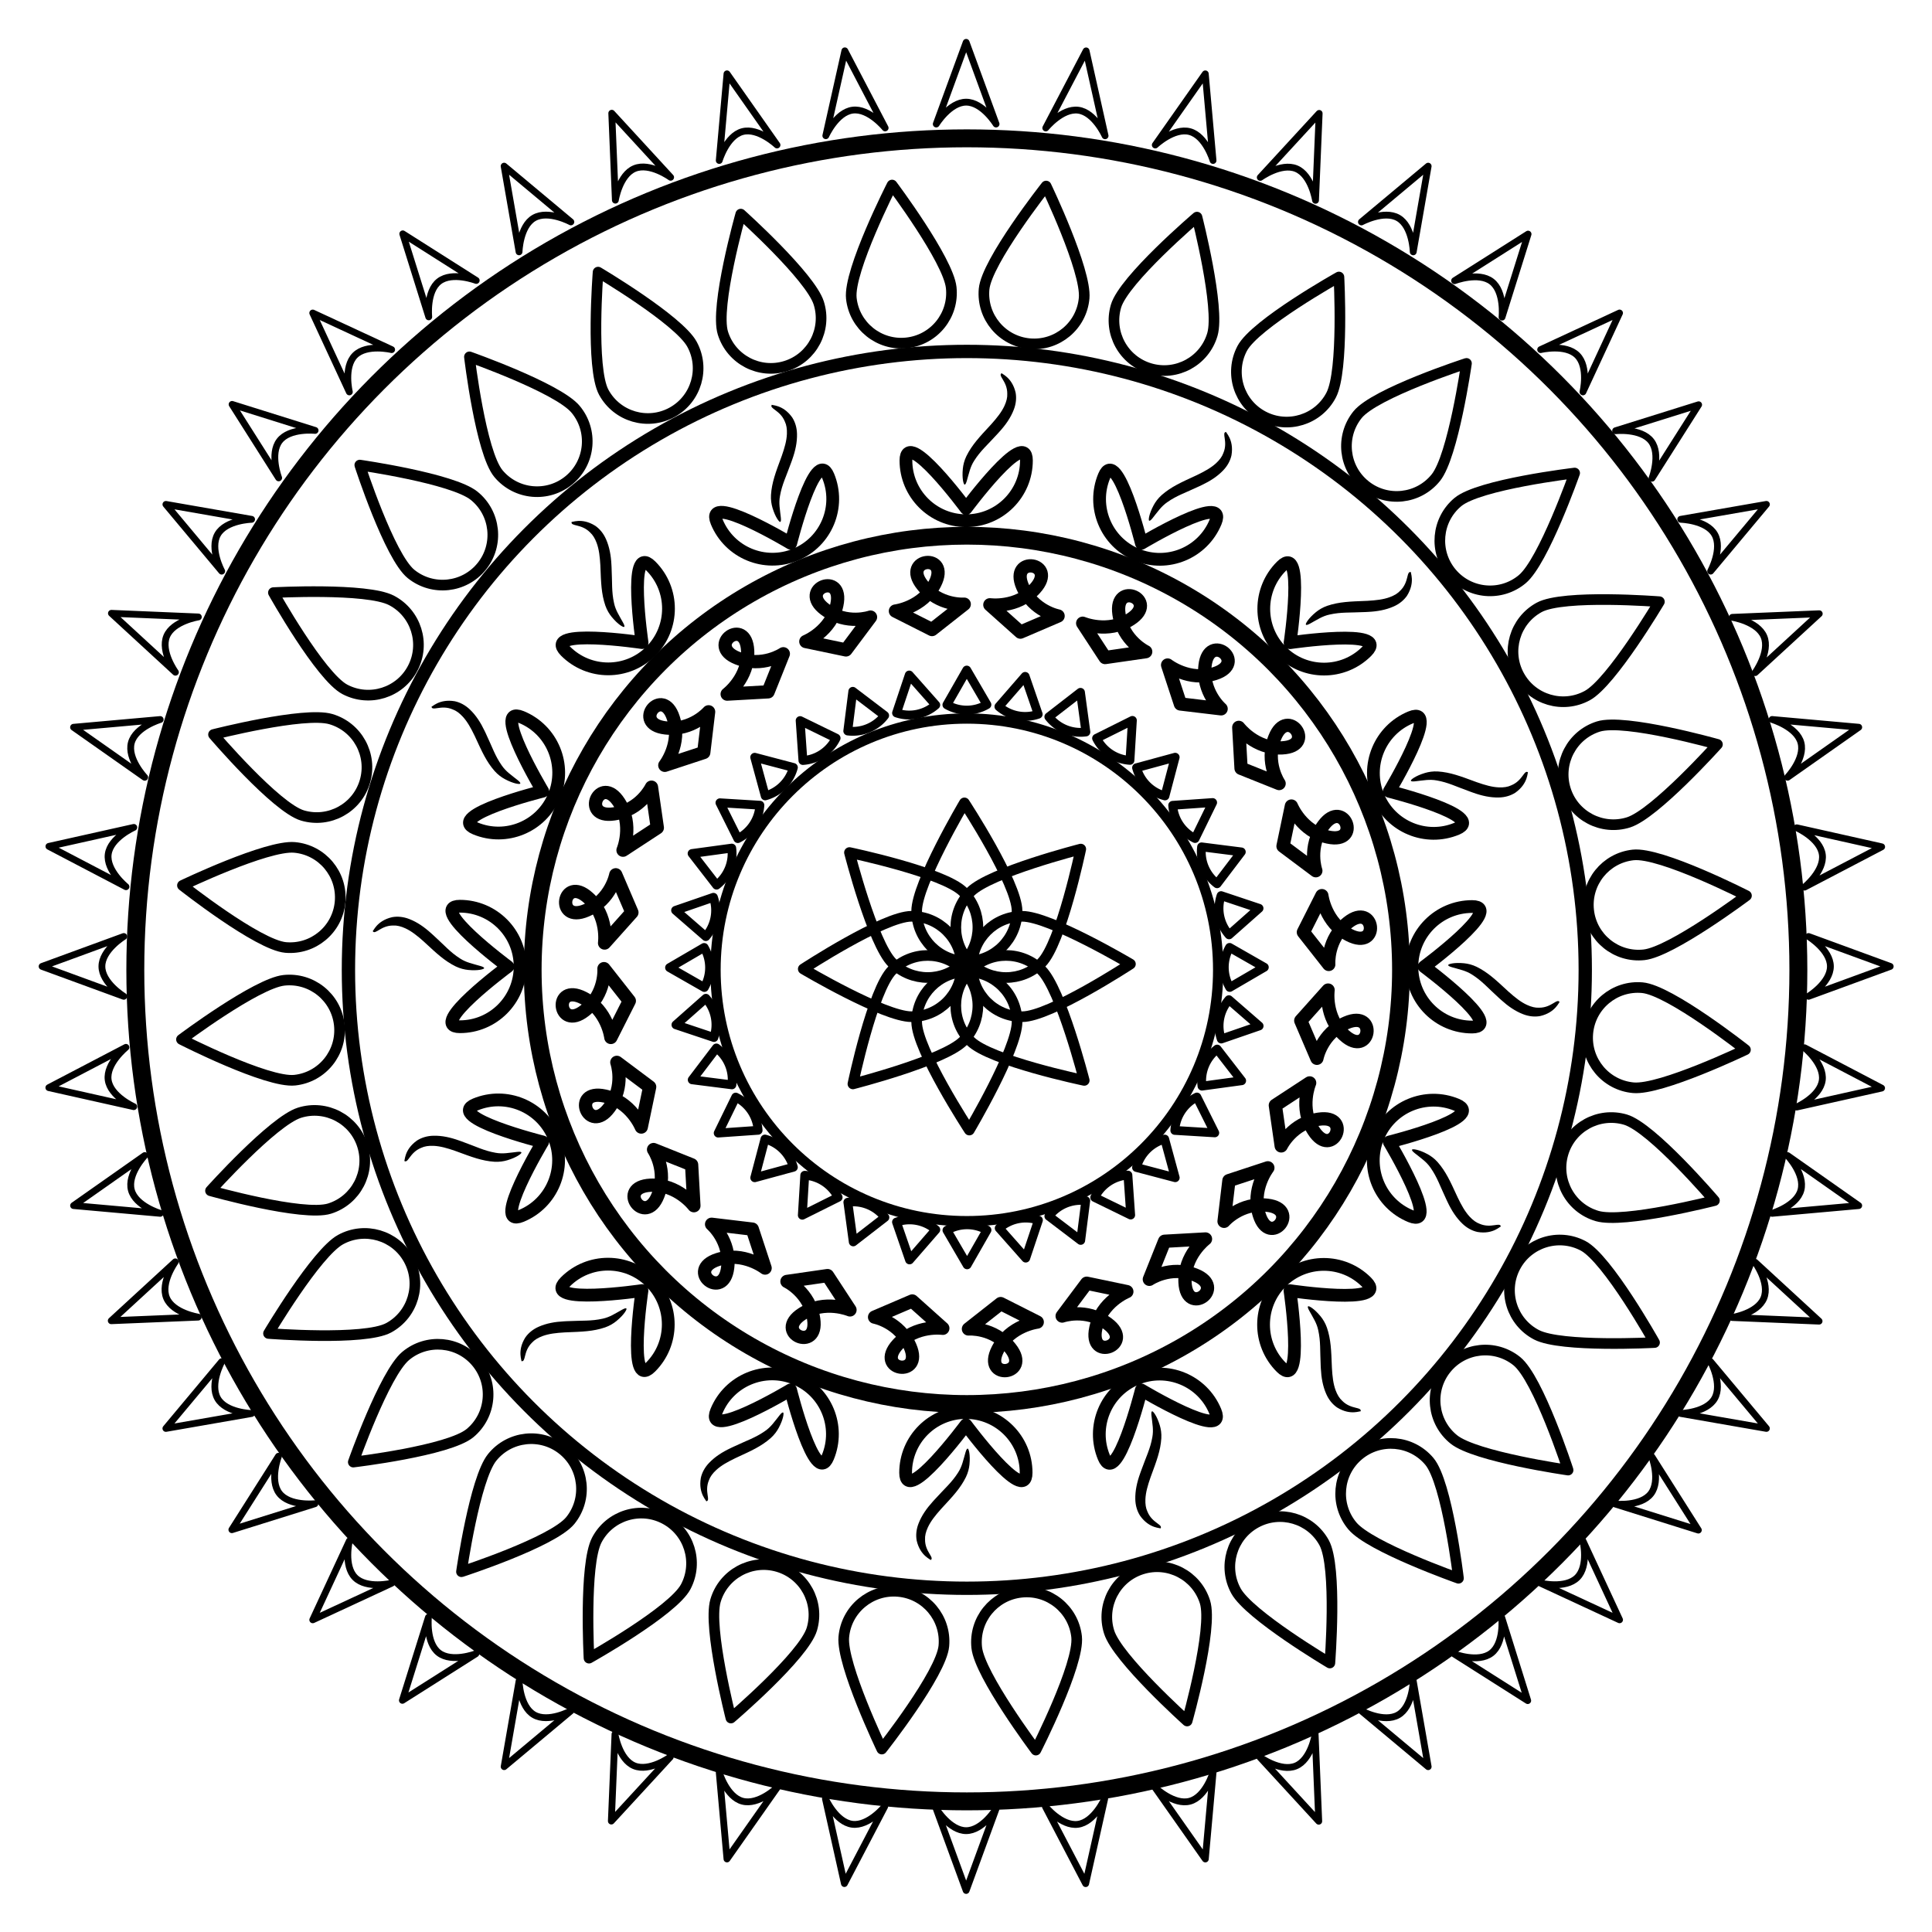 <?xml version="1.0" encoding="UTF-8"?>
<svg version="1.1" viewBox="0 0 2000 2000" xmlns="http://www.w3.org/2000/svg">
 <g transform="translate(0 947.64)">
  <g transform="matrix(4.598 0 0 4.598 -371.17 -3404.2)">
   <circle cx="298.4" cy="752.62" r="97.741" fill="none" stroke="#000" stroke-linecap="round" stroke-linejoin="round" stroke-width="4"/>
   <circle cx="298.4" cy="752.62" r="56.583" fill="none" stroke="#000" stroke-linecap="round" stroke-linejoin="round" stroke-width="2.316"/>
   <g transform="translate(119.37 146.5)" fill="none" stroke="#000" stroke-linecap="round" stroke-linejoin="round" stroke-width="2.394">
    <path d="m215.86 604.81s-18.116 11.859-24.359 11.859c-6.243 0-11.303-5.061-11.303-11.303 0-6.243 5.061-11.303 11.303-11.303 6.243 0 24.359 10.748 24.359 10.748z"/>
    <path d="m179.59 642.19s-11.859-18.116-11.859-24.359c0-6.243 5.061-11.303 11.303-11.303 6.243 0 11.303 5.061 11.303 11.303 0 6.243-10.748 24.359-10.748 24.359z"/>
    <path d="m178.48 568.53s11.859 18.116 11.859 24.359c0 6.243-5.061 11.303-11.303 11.303-6.243 0-11.303-5.061-11.303-11.303 0-6.243 10.748-24.359 10.748-24.359z"/>
    <path d="m142.2 605.92s18.116-11.859 24.359-11.859c6.243 0 11.303 5.061 11.303 11.303 0 6.243-5.061 11.303-11.303 11.303-6.243 0-24.359-10.748-24.359-10.748z"/>
    <path d="m152.6 579.71s21.195 4.425 25.61 8.839 4.414 11.571-1e-5 15.985c-4.414 4.414-11.571 4.414-15.985 1e-5s-9.624-24.824-9.624-24.824z"/>
    <path d="m204.68 578.93s-4.425 21.195-8.839 25.61-11.571 4.414-15.985-1e-5c-4.414-4.414-4.414-11.571-1e-5 -15.985s24.824-9.624 24.824-9.624z"/>
    <path d="m205.46 631.01s-21.195-4.425-25.61-8.839-4.414-11.571 1e-5 -15.985c4.414-4.414 11.571-4.414 15.985-1e-5s9.624 24.824 9.624 24.824z"/>
    <path d="m153.38 631.8s4.425-21.195 8.839-25.61 11.571-4.414 15.985 1e-5c4.414 4.414 4.414 11.571 1e-5 15.985s-24.824 9.624-24.824 9.624z"/>
   </g>
   <g fill="none" stroke="#000" stroke-linecap="round" stroke-linejoin="round" stroke-width="1.988">
    <path transform="matrix(.504 .864 -.864 .504 0 0)" d="m750.96 87.461a9.006 9.006 0 0 1 -4.503 7.8l-4.503-7.8z"/>
    <path transform="matrix(-.864 .504 -.504 -.864 0 0)" d="m72.322-833.48a9.006 9.006 0 0 1 -4.503 7.8l-4.503-7.8z"/>
    <path transform="matrix(-.504 -.864 .864 -.504 0 0)" d="m-848.62-154.84a9.006 9.006 0 0 1 -4.503 7.8l-4.503-7.8z"/>
    <path transform="matrix(.864 -.504 .504 .864 0 0)" d="m-169.98 766.1a9.006 9.006 0 0 1 -4.503 7.8l-4.503-7.8z"/>
    <path transform="matrix(.967 .255 -.255 .967 0 0)" d="m431.04 617.52a9.006 9.006 0 0 1 -4.503 7.8l-4.503-7.8z"/>
    <path transform="matrix(-.255 .967 -.967 -.255 0 0)" d="m602.38-513.56a9.006 9.006 0 0 1 -4.503 7.8l-4.503-7.8z"/>
    <path transform="matrix(-.967 -.255 .255 -.967 0 0)" d="m-528.7-684.9a9.006 9.006 0 0 1 -4.503 7.8l-4.503-7.8z"/>
    <path transform="matrix(.255 -.967 .967 .255 0 0)" d="m-700.04 446.18a9.006 9.006 0 0 1 -4.503 7.8l-4.503-7.8z"/>
    <path transform="matrix(.605 -.796 .796 .605 0 0)" d="m-466.83 658.86a9.006 9.006 0 0 1 -4.503 7.8l-4.503-7.8z"/>
    <path transform="matrix(.796 .605 -.605 .796 0 0)" d="m643.72 384.31a9.006 9.006 0 0 1 -4.503 7.8l-4.503-7.8z"/>
    <path transform="matrix(-.605 .796 -.796 -.605 0 0)" d="m369.17-726.24a9.006 9.006 0 0 1 -4.503 7.8l-4.503-7.8z"/>
    <path transform="matrix(-.796 -.605 .605 -.796 0 0)" d="m-741.38-451.69a9.006 9.006 0 0 1 -4.503 7.8l-4.503-7.8z"/>
    <path transform="matrix(.991 -.135 .135 .991 0 0)" d="m145.31 751.59a9.006 9.006 0 0 1 -4.503 7.8l-4.503-7.8z"/>
    <path transform="matrix(.135 .991 -.991 .135 0 0)" d="m736.45-227.83a9.006 9.006 0 0 1 -4.503 7.8l-4.503-7.8z"/>
    <path transform="matrix(-.991 .135 -.135 -.991 0 0)" d="m-242.97-818.97a9.006 9.006 0 0 1 -4.503 7.8l-4.503-7.8z"/>
    <path transform="matrix(-.135 -.991 .991 -.135 0 0)" d="m-834.11 160.45a9.006 9.006 0 0 1 -4.503 7.8l-4.503-7.8z"/>
   </g>
   <g transform="matrix(.981 .195 -.195 .981 152.42 -43.743)" fill="none" stroke="#000" stroke-linecap="round" stroke-linejoin="round" stroke-width="1.988">
    <path transform="matrix(.504 .864 -.864 .504 0 0)" d="m750.96 87.461a9.006 9.006 0 0 1 -4.503 7.8l-4.503-7.8z"/>
    <path transform="matrix(-.864 .504 -.504 -.864 0 0)" d="m72.322-833.48a9.006 9.006 0 0 1 -4.503 7.8l-4.503-7.8z"/>
    <path transform="matrix(-.504 -.864 .864 -.504 0 0)" d="m-848.62-154.84a9.006 9.006 0 0 1 -4.503 7.8l-4.503-7.8z"/>
    <path transform="matrix(.864 -.504 .504 .864 0 0)" d="m-169.98 766.1a9.006 9.006 0 0 1 -4.503 7.8l-4.503-7.8z"/>
    <path transform="matrix(.967 .255 -.255 .967 0 0)" d="m431.04 617.52a9.006 9.006 0 0 1 -4.503 7.8l-4.503-7.8z"/>
    <path transform="matrix(-.255 .967 -.967 -.255 0 0)" d="m602.38-513.56a9.006 9.006 0 0 1 -4.503 7.8l-4.503-7.8z"/>
    <path transform="matrix(-.967 -.255 .255 -.967 0 0)" d="m-528.7-684.9a9.006 9.006 0 0 1 -4.503 7.8l-4.503-7.8z"/>
    <path transform="matrix(.255 -.967 .967 .255 0 0)" d="m-700.04 446.18a9.006 9.006 0 0 1 -4.503 7.8l-4.503-7.8z"/>
    <path transform="matrix(.605 -.796 .796 .605 0 0)" d="m-466.83 658.86a9.006 9.006 0 0 1 -4.503 7.8l-4.503-7.8z"/>
    <path transform="matrix(.796 .605 -.605 .796 0 0)" d="m643.72 384.31a9.006 9.006 0 0 1 -4.503 7.8l-4.503-7.8z"/>
    <path transform="matrix(-.605 .796 -.796 -.605 0 0)" d="m369.17-726.24a9.006 9.006 0 0 1 -4.503 7.8l-4.503-7.8z"/>
    <path transform="matrix(-.796 -.605 .605 -.796 0 0)" d="m-741.38-451.69a9.006 9.006 0 0 1 -4.503 7.8l-4.503-7.8z"/>
    <path transform="matrix(.991 -.135 .135 .991 0 0)" d="m145.31 751.59a9.006 9.006 0 0 1 -4.503 7.8l-4.503-7.8z"/>
    <path transform="matrix(.135 .991 -.991 .135 0 0)" d="m736.45-227.83a9.006 9.006 0 0 1 -4.503 7.8l-4.503-7.8z"/>
    <path transform="matrix(-.991 .135 -.135 -.991 0 0)" d="m-242.97-818.97a9.006 9.006 0 0 1 -4.503 7.8l-4.503-7.8z"/>
    <path transform="matrix(-.135 -.991 .991 -.135 0 0)" d="m-834.11 160.45a9.006 9.006 0 0 1 -4.503 7.8l-4.503-7.8z"/>
   </g>
   <g fill="none" stroke="#000" stroke-linecap="round" stroke-linejoin="round" stroke-width="2.872">
    <path d="m298.23 648.73s13.585-18.285 13.585-10.794-6.073 13.564-13.564 13.564-13.564-6.073-13.564-13.564 13.543 10.794 13.543 10.794z"/>
    <path d="m401.37 751.91s18.285 13.585 10.794 13.585-13.564-6.073-13.564-13.564 6.073-13.564 13.564-13.564-10.794 13.543-10.794 13.543z"/>
    <path d="m298.2 855.05s-13.585 18.285-13.585 10.794 6.073-13.564 13.564-13.564 13.564 6.073 13.564 13.564-13.543-10.794-13.543-10.794z"/>
    <path d="m195.05 751.88s-18.285-13.585-10.794-13.585 13.564 6.073 13.564 13.564-6.073 13.564-13.564 13.564 10.794-13.543 10.794-13.543z"/>
    <path d="m225.28 678.94s-3.324-22.536 1.973-17.239 5.297 13.885 0 19.182-13.885 5.297-19.182 0 17.209-1.944 17.209-1.944z"/>
    <path d="m371.17 678.96s22.536-3.324 17.239 1.973-13.885 5.297-19.182 0-5.297-13.885 0-19.182 1.944 17.209 1.944 17.209z"/>
    <path d="m371.15 824.85s3.324 22.536-1.973 17.239-5.297-13.885 0-19.182 13.885-5.297 19.182 0-17.209 1.944-17.209 1.944z"/>
    <path d="m225.26 824.83s-22.536 3.324-17.239-1.973 13.885-5.297 19.182 0 5.297 13.885 0 19.182-1.944-17.209-1.944-17.209z"/>
    <path d="m202.91 712.4s-11.695-19.548-4.774-16.682c6.921 2.867 10.207 10.801 7.341 17.722-2.867 6.921-10.801 10.207-17.722 7.341-6.921-2.867 15.155-8.381 15.155-8.381z"/>
    <path d="m337.7 656.59s19.548-11.695 16.682-4.774c-2.867 6.921-10.801 10.207-17.722 7.341-6.921-2.867-10.207-10.801-7.341-17.722 2.867-6.921 8.381 15.155 8.381 15.155z"/>
    <path d="m393.51 791.38s11.695 19.548 4.774 16.682c-6.921-2.867-10.207-10.801-7.341-17.722 2.867-6.921 10.801-10.207 17.722-7.341 6.921 2.867-15.155 8.381-15.155 8.381z"/>
    <path d="m258.72 847.19s-19.548 11.695-16.682 4.774c2.867-6.921 10.801-10.207 17.722-7.341 6.921 2.867 10.207 10.801 7.341 17.722-2.867 6.921-8.381-15.155-8.381-15.155z"/>
    <path d="m202.9 791.36s-22.092-5.553-15.171-8.42c6.921-2.867 14.855 0.42 17.722 7.341 2.867 6.921-0.42 14.855-7.341 17.722-6.921 2.867 4.79-16.643 4.79-16.643z"/>
    <path d="m258.75 656.58s5.553-22.092 8.42-15.171c2.867 6.921-0.42 14.855-7.341 17.722-6.921 2.867-14.855-0.42-17.722-7.341-2.867-6.921 16.643 4.79 16.643 4.79z"/>
    <path d="m393.52 712.43s22.092 5.553 15.171 8.42c-6.921 2.867-14.855-0.42-17.722-7.341-2.867-6.921 0.42-14.855 7.341-17.722 6.921-2.867-4.79 16.643-4.79 16.643z"/>
    <path d="m337.68 847.21s-5.553 22.092-8.42 15.171c-2.867-6.921 0.42-14.855 7.341-17.722 6.921-2.867 14.855 0.42 17.722 7.341 2.867 6.921-16.643-4.79-16.643-4.79z"/>
   </g>
   <circle cx="298.4" cy="752.62" r="139.23" fill="none" stroke="#000" stroke-linecap="round" stroke-linejoin="round" stroke-width="3"/>
   <g transform="matrix(-.995 -.105 -.105 .995 673.46 35.295)" fill="none" stroke="#000" stroke-linecap="round" stroke-linejoin="round" stroke-width="2.394">
    <path d="m298.32 575.06s11.555 18.311 11.451 24.553c-0.104 6.242-5.248 11.217-11.49 11.113-6.242-0.104-11.217-5.248-11.113-11.49 0.104-6.242 11.152-24.176 11.152-24.176z"/>
    <path d="m475.08 751.96s-18.311 11.555-24.553 11.451c-6.242-0.104-11.217-5.248-11.113-11.49 0.104-6.242 5.248-11.217 11.49-11.113 6.242 0.104 24.176 11.152 24.176 11.152z"/>
    <path d="m298.18 928.71s-11.555-18.311-11.451-24.553c0.104-6.242 5.248-11.217 11.49-11.113 6.242 0.104 11.217 5.248 11.113 11.49-0.104 6.242-11.152 24.176-11.152 24.176z"/>
    <path d="m121.43 751.82s18.311-11.555 24.553-11.451c6.242 0.104 11.217 5.248 11.113 11.49-0.104 6.242-5.248 11.217-11.49 11.113-6.242-0.104-24.176-11.152-24.176-11.152z"/>
    <path d="m173.27 626.8s21.119 4.777 25.459 9.264 4.221 11.643-0.266 15.983c-4.487 4.34-11.643 4.221-15.983-0.266-4.34-4.487-9.209-24.981-9.209-24.981z"/>
    <path d="m423.34 626.9s-4.777 21.119-9.264 25.459-11.643 4.221-15.983-0.266c-4.34-4.487-4.221-11.643 0.266-15.983 4.487-4.34 24.981-9.209 24.981-9.209z"/>
    <path d="m423.23 876.97s-21.119-4.777-25.459-9.264-4.221-11.643 0.266-15.983c4.487-4.34 11.643-4.221 15.983 0.266 4.34 4.487 9.209 24.981 9.209 24.981z"/>
    <path d="m173.17 876.87s4.777-21.119 9.264-25.459 11.643-4.221 15.983 0.266c4.34 4.487 4.221 11.643-0.266 15.983-4.487 4.34-24.981 9.209-24.981 9.209z"/>
    <path d="m134.86 819.49s12.495-17.683 18.302-19.975c5.806-2.292 12.372 0.556 14.664 6.362 2.292 5.806-0.556 12.372-6.362 14.664-5.806 2.292-26.604-1.051-26.604-1.051z"/>
    <path d="m230.65 588.5s17.683 12.495 19.975 18.302c2.292 5.806-0.556 12.372-6.362 14.664-5.806 2.292-12.372-0.556-14.664-6.362-2.292-5.806 1.051-26.604 1.051-26.604z"/>
    <path d="m461.64 684.29s-12.495 17.683-18.302 19.975c-5.806 2.292-12.372-0.556-14.664-6.362-2.292-5.806 0.556-12.372 6.362-14.664 5.806-2.292 26.604 1.051 26.604 1.051z"/>
    <path d="m365.85 915.28s-17.683-12.495-19.975-18.302c-2.292-5.806 0.556-12.372 6.362-14.664 5.806-2.292 12.372 0.556 14.664 6.362 2.292 5.806-1.051 26.604-1.051 26.604z"/>
    <path d="m134.91 684.15s21.339-3.668 27.066-1.183c5.727 2.485 8.355 9.141 5.87 14.868-2.485 5.727-9.141 8.355-14.868 5.87-5.727-2.485-18.068-19.555-18.068-19.555z"/>
    <path d="m365.99 588.55s3.668 21.339 1.183 27.066c-2.485 5.727-9.141 8.355-14.868 5.87-5.727-2.485-8.355-9.141-5.87-14.868 2.485-5.727 19.555-18.068 19.555-18.068z"/>
    <path d="m461.59 819.62s-21.339 3.668-27.066 1.183c-5.727-2.485-8.355-9.141-5.87-14.868 2.485-5.727 9.141-8.355 14.868-5.87 5.727 2.485 18.068 19.555 18.068 19.555z"/>
    <path d="m230.52 915.22s-3.668-21.339-1.183-27.066c2.485-5.727 9.141-8.355 14.868-5.87 5.727 2.485 8.355 9.141 5.87 14.868-2.485 5.727-19.555 18.068-19.555 18.068z"/>
    <path d="m199.95 898.87s0.565-21.645 4.12-26.777c3.554-5.132 10.596-6.411 15.728-2.857s6.411 10.596 2.857 15.728-22.704 13.906-22.704 13.906z"/>
    <path d="m151.27 653.59s21.645 0.565 26.777 4.12c5.132 3.554 6.411 10.596 2.857 15.728s-10.596 6.411-15.728 2.857-13.906-22.704-13.906-22.704z"/>
    <path d="m396.55 604.9s-0.565 21.645-4.12 26.777c-3.554 5.132-10.596 6.411-15.728 2.857s-6.411-10.596-2.857-15.728 22.704-13.906 22.704-13.906z"/>
    <path d="m445.24 850.19s-21.645-0.565-26.777-4.12c-5.132-3.554-6.411-10.596-2.857-15.728s10.596-6.411 15.728-2.857 13.906 22.704 13.906 22.704z"/>
    <path d="m124.81 786.31s15.705-14.905 21.847-16.021c6.142-1.116 12.026 2.959 13.141 9.101 1.116 6.142-2.959 12.026-9.101 13.141-6.142 1.116-25.887-6.221-25.887-6.221z"/>
    <path d="m263.83 578.45s14.905 15.705 16.021 21.847c1.116 6.142-2.959 12.026-9.101 13.141-6.142 1.116-12.026-2.959-13.141-9.101-1.116-6.142 6.221-25.887 6.221-25.887z"/>
    <path d="m471.69 717.46s-15.705 14.905-21.847 16.021c-6.142 1.116-12.026-2.959-13.141-9.101-1.116-6.142 2.959-12.026 9.101-13.141 6.142-1.116 25.887 6.221 25.887 6.221z"/>
    <path d="m332.68 925.33s-14.905-15.705-16.021-21.847c-1.116-6.142 2.959-12.026 9.101-13.141 6.142-1.116 12.026 2.959 13.141 9.101 1.116 6.142-6.221 25.887-6.221 25.887z"/>
    <path d="m263.68 925.3s-7.761-20.214-6.441-26.315c1.32-6.101 7.336-9.978 13.437-8.658 6.101 1.32 9.978 7.336 8.658 13.437-1.32 6.101-15.654 21.536-15.654 21.536z"/>
    <path d="m124.84 717.32s20.214-7.761 26.315-6.441c6.101 1.32 9.978 7.336 8.658 13.437-1.32 6.101-7.336 9.978-13.437 8.658-6.101-1.32-21.536-15.654-21.536-15.654z"/>
    <path d="m332.82 578.47s7.761 20.214 6.441 26.315c-1.32 6.101-7.336 9.978-13.437 8.658-6.101-1.32-9.978-7.336-8.658-13.437 1.32-6.101 15.654-21.536 15.654-21.536z"/>
    <path d="m471.66 786.45s-20.214 7.761-26.315 6.441c-6.101-1.32-9.978-7.336-8.658-13.437 1.32-6.101 7.336-9.978 13.437-8.658 6.101 1.32 21.536 15.654 21.536 15.654z"/>
    <path d="m396.43 898.95s-19.781-8.806-23.162-14.053c-3.381-5.248-1.868-12.243 3.379-15.624 5.248-3.381 12.243-1.868 15.624 3.379 3.381 5.248 4.159 26.298 4.159 26.298z"/>
    <path d="m151.19 850.07s8.806-19.781 14.053-23.162c5.248-3.381 12.243-1.868 15.624 3.379 3.381 5.248 1.868 12.243-3.379 15.624-5.248 3.381-26.298 4.159-26.298 4.159z"/>
    <path d="m200.07 604.82s19.781 8.806 23.162 14.053c3.381 5.248 1.868 12.243-3.379 15.624-5.248 3.381-12.243 1.868-15.624-3.379-3.381-5.248-4.159-26.298-4.159-26.298z"/>
    <path d="m445.32 653.71s-8.806 19.781-14.053 23.162c-5.248 3.381-12.243 1.868-15.624-3.379-3.381-5.248-1.868-12.243 3.379-15.624 5.248-3.381 26.298-4.159 26.298-4.159z"/>
   </g>
   <g fill="none" stroke="#000" stroke-linecap="round" stroke-linejoin="round" stroke-width="2.984">
    <path d="m324.48 674.58s5.643 2.405 10.756-0.883c6.647-4.275-3.721-8.857-2.583-1.166 0.889 6.014 6.015 8.456 6.015 8.456l-9.135 1.317z"/>
    <path d="m375.58 778.07s-2.405 5.643 0.883 10.756c4.275 6.647 8.857-3.721 1.166-2.583-6.014 0.889-8.456 6.015-8.456 6.015l-1.317-9.135z"/>
    <path d="m272.09 829.18s-5.643-2.405-10.756 0.883c-6.647 4.275 3.721 8.857 2.583 1.166-0.889-6.014-6.015-8.456-6.015-8.456l9.135-1.317z"/>
    <path d="m220.99 725.68s2.405-5.643-0.883-10.756c-4.275-6.647-8.857 3.721-1.166 2.583 6.014-0.889 8.456-6.015 8.456-6.015l1.317 9.135z"/>
    <path d="m244.44 690.54s4.905-3.684 4.613-9.757c-0.379-7.894-9.531-1.206-2.302 1.654 5.653 2.237 10.331-0.981 10.331-0.981l-3.427 8.569z"/>
    <path d="m359.62 698.03s3.684 4.905 9.757 4.613c7.894-0.379 1.206-9.531-1.654-2.302-2.237 5.653 0.981 10.331 0.981 10.331l-8.569-3.427z"/>
    <path d="m352.13 813.21s-4.905 3.684-4.613 9.757c0.379 7.894 9.531 1.206 2.302-1.654-5.653-2.237-10.331 0.981-10.331 0.981l3.427-8.569z"/>
    <path d="m236.95 805.72s-3.684-4.905-9.757-4.613c-7.894 0.379-1.206 9.531 1.654 2.302 2.237-5.653-0.981-10.331-0.981-10.331l8.569 3.427z"/>
    <path d="m218.25 767.84s-0.738-6.09-6.143-8.874c-7.026-3.619-5.81 7.651 0.281 2.82 4.764-3.777 4.315-9.437 4.315-9.437l5.708 7.253z"/>
    <path d="m282.32 671.84s6.09-0.738 8.874-6.143c3.619-7.026-7.651-5.81-2.82 0.282 3.777 4.764 9.437 4.315 9.437 4.315l-7.253 5.708z"/>
    <path d="m378.33 735.91s0.738 6.09 6.143 8.874c7.026 3.619 5.81-7.651-0.281-2.82-4.764 3.777-4.315 9.437-4.315 9.437l-5.708-7.253z"/>
    <path d="m314.25 831.92s-6.09 0.738-8.874 6.143c-3.619 7.026 7.651 5.81 2.82-0.282-3.777-4.764-9.437-4.315-9.437-4.315l7.253-5.708z"/>
    <path d="m343.6 683.99s4.828 3.784 10.619 1.931c7.527-2.409-1.302-9.518-2.193-1.795-0.697 6.039 3.622 9.725 3.622 9.725l-9.164-1.093z"/>
    <path d="m366.17 797.19s-3.784 4.828-1.931 10.619c2.409 7.527 9.518-1.302 1.795-2.193-6.039-0.697-9.725 3.622-9.725 3.622l1.093-9.164z"/>
    <path d="m252.98 819.76s-4.828-3.784-10.619-1.931c-7.527 2.409 1.302 9.518 2.193 1.795 0.697-6.039-3.622-9.725-3.622-9.725l9.164 1.093z"/>
    <path d="m230.4 706.57s3.784-4.828 1.931-10.619c-2.409-7.527-9.518 1.302-1.795 2.193 6.039 0.697 9.725-3.622 9.725-3.622l-1.093 9.164z"/>
    <path d="m262.15 678.7s5.691-2.289 6.981-8.23c1.677-7.723-8.894-3.632-2.651 1.002 4.882 3.624 10.233 1.726 10.233 1.726l-5.528 7.39z"/>
    <path d="m371.47 715.74s2.289 5.691 8.23 6.981c7.723 1.677 3.632-8.894-1.002-2.651-3.624 4.882-1.726 10.233-1.726 10.233l-7.39-5.528z"/>
    <path d="m334.42 825.06s-5.691 2.289-6.981 8.23c-1.677 7.723 8.894 3.632 2.651-1.002-4.882-3.624-10.233-1.726-10.233-1.726l5.528-7.39z"/>
    <path d="m225.1 788.01s-2.289-5.691-8.23-6.981c-7.723-1.677-3.632 8.894 1.002 2.651 3.624-4.882 1.726-10.233 1.726-10.233l7.39 5.528z"/>
    <path d="m216.84 746.58s0.863-6.074-3.637-10.161c-5.85-5.314-7.592 5.886-0.458 2.797 5.579-2.416 6.611-7.999 6.611-7.999l3.636 8.483z"/>
    <path d="m303.58 670.43s6.074 0.863 10.161-3.637c5.314-5.85-5.886-7.592-2.797-0.458 2.416 5.579 7.999 6.611 7.999 6.611l-8.483 3.636z"/>
    <path d="m379.73 757.17s-0.863 6.074 3.637 10.161c5.85 5.314 7.592-5.886 0.458-2.797-5.579 2.416-6.611 7.999-6.611 7.999l-3.636-8.483z"/>
    <path d="m292.99 833.32s-6.074-0.863-10.161 3.637c-5.314 5.85 5.886 7.592 2.797 0.458-2.416-5.579-7.999-6.611-7.999-6.611l8.483-3.636z"/>
   </g>
   <circle cx="298.4" cy="752.62" r="187.21" fill="none" stroke="#000" stroke-linecap="round" stroke-linejoin="round" stroke-width="4.034"/>
   <g fill="none" stroke="#000" stroke-linecap="round" stroke-linejoin="round" stroke-width="1.533">
    <path d="m304.98 562.19s-3.015-4.922-6.734-4.922-6.734 4.922-6.734 4.922l6.734-18.389z"/>
    <path d="m487.9 758.58s4.922-3.015 4.922-6.734-4.922-6.734-4.922-6.734l18.389 6.734z"/>
    <path d="m291.51 941.5s3.015 4.922 6.734 4.922 6.734-4.922 6.734-4.922l-6.734 18.389z"/>
    <path d="m108.59 745.11s-4.922 3.015-4.922 6.734 4.922 6.734 4.922 6.734l-18.389-6.734z"/>
    <path d="m137.37 651.19s-5.77 0.15-7.63 3.371c-1.859 3.221 0.896 8.293 0.896 8.293l-12.559-15.026z"/>
    <path d="m398.9 590.97s-0.15-5.77-3.371-7.63c-3.221-1.859-8.293 0.896-8.293 0.896l15.026-12.559z"/>
    <path d="m459.12 852.5s5.77-0.15 7.63-3.371c1.859-3.221-0.896-8.293-0.896-8.293l12.559 15.026z"/>
    <path d="m197.59 912.72s0.15 5.77 3.371 7.63c3.221 1.859 8.293-0.896 8.293-0.896l-15.026 12.559z"/>
    <path d="m209.25 584.23s-5.072-2.755-8.293-0.896c-3.221 1.859-3.371 7.63-3.371 7.63l-3.363-19.293z"/>
    <path d="m465.86 662.85s2.755-5.072 0.896-8.293c-1.859-3.221-7.63-3.371-7.63-3.371l19.293-3.363z"/>
    <path d="m387.24 919.46s5.072 2.755 8.293 0.896c3.221-1.859 3.371-7.63 3.371-7.63l3.363 19.293z"/>
    <path d="m130.63 840.84s-2.755 5.072-0.896 8.293c1.859 3.221 7.63 3.371 7.63 3.371l-19.293 3.363z"/>
    <path d="m113.31 794.43s-3.974 4.186-3.011 7.778c0.963 3.592 6.497 5.23 6.497 5.23l-19.506-1.745z"/>
    <path d="m255.66 566.91s-4.186-3.974-7.778-3.011c-3.592 0.963-5.23 6.497-5.23 6.497l1.745-19.506z"/>
    <path d="m483.18 709.26s3.974-4.186 3.011-7.778c-0.963-3.592-6.497-5.23-6.497-5.23l19.506 1.745z"/>
    <path d="m340.83 936.78s4.186 3.974 7.778 3.011c3.592-0.963 5.23-6.497 5.23-6.497l-1.745 19.506z"/>
    <path d="m116.79 696.26s-5.535 1.638-6.497 5.23c-0.963 3.592 3.011 7.778 3.011 7.778l-16.02-11.264z"/>
    <path d="m353.83 570.4s-1.638-5.535-5.23-6.497c-3.592-0.963-7.778 3.011-7.778 3.011l11.264-16.02z"/>
    <path d="m479.69 807.44s5.535-1.638 6.497-5.23c0.963-3.592-3.011-7.778-3.011-7.778l16.02 11.264z"/>
    <path d="m242.65 933.29s1.638 5.535 5.23 6.497c3.592 0.963 7.778-3.011 7.778-3.011l-11.264 16.02z"/>
    <path d="m168.9 612.98s-5.612-1.349-8.242 1.281c-2.63 2.63-1.281 8.242-1.281 8.242l-8.242-17.765z"/>
    <path d="m437.11 622.5s1.349-5.612-1.281-8.242c-2.63-2.63-8.242-1.281-8.242-1.281l17.765-8.242z"/>
    <path d="m427.59 890.71s5.612 1.349 8.242-1.281c2.63-2.63 1.281-8.242 1.281-8.242l8.242 17.765z"/>
    <path d="m159.38 881.19s-1.349 5.612 1.281 8.242c2.63 2.63 8.242 1.281 8.242 1.281l-17.765 8.242z"/>
   </g>
   <g transform="matrix(.924 .383 -.383 .924 310.42 -56.902)" fill="none" stroke="#000" stroke-linecap="round" stroke-linejoin="round" stroke-width="1.533">
    <path d="m304.98 562.19s-3.015-4.922-6.734-4.922-6.734 4.922-6.734 4.922l6.734-18.389z"/>
    <path d="m487.9 758.58s4.922-3.015 4.922-6.734-4.922-6.734-4.922-6.734l18.389 6.734z"/>
    <path d="m291.51 941.5s3.015 4.922 6.734 4.922 6.734-4.922 6.734-4.922l-6.734 18.389z"/>
    <path d="m108.59 745.11s-4.922 3.015-4.922 6.734 4.922 6.734 4.922 6.734l-18.389-6.734z"/>
    <path d="m137.37 651.19s-5.77 0.15-7.63 3.371c-1.859 3.221 0.896 8.293 0.896 8.293l-12.559-15.026z"/>
    <path d="m398.9 590.97s-0.15-5.77-3.371-7.63c-3.221-1.859-8.293 0.896-8.293 0.896l15.026-12.559z"/>
    <path d="m459.12 852.5s5.77-0.15 7.63-3.371c1.859-3.221-0.896-8.293-0.896-8.293l12.559 15.026z"/>
    <path d="m197.59 912.72s0.15 5.77 3.371 7.63c3.221 1.859 8.293-0.896 8.293-0.896l-15.026 12.559z"/>
    <path d="m209.25 584.23s-5.072-2.755-8.293-0.896c-3.221 1.859-3.371 7.63-3.371 7.63l-3.363-19.293z"/>
    <path d="m465.86 662.85s2.755-5.072 0.896-8.293c-1.859-3.221-7.63-3.371-7.63-3.371l19.293-3.363z"/>
    <path d="m387.24 919.46s5.072 2.755 8.293 0.896c3.221-1.859 3.371-7.63 3.371-7.63l3.363 19.293z"/>
    <path d="m130.63 840.84s-2.755 5.072-0.896 8.293c1.859 3.221 7.63 3.371 7.63 3.371l-19.293 3.363z"/>
    <path d="m113.31 794.43s-3.974 4.186-3.011 7.778c0.963 3.592 6.497 5.23 6.497 5.23l-19.506-1.745z"/>
    <path d="m255.66 566.91s-4.186-3.974-7.778-3.011c-3.592 0.963-5.23 6.497-5.23 6.497l1.745-19.506z"/>
    <path d="m483.18 709.26s3.974-4.186 3.011-7.778c-0.963-3.592-6.497-5.23-6.497-5.23l19.506 1.745z"/>
    <path d="m340.83 936.78s4.186 3.974 7.778 3.011c3.592-0.963 5.23-6.497 5.23-6.497l-1.745 19.506z"/>
    <path d="m116.79 696.26s-5.535 1.638-6.497 5.23c-0.963 3.592 3.011 7.778 3.011 7.778l-16.02-11.264z"/>
    <path d="m353.83 570.4s-1.638-5.535-5.23-6.497c-3.592-0.963-7.778 3.011-7.778 3.011l11.264-16.02z"/>
    <path d="m479.69 807.44s5.535-1.638 6.497-5.23c0.963-3.592-3.011-7.778-3.011-7.778l16.02 11.264z"/>
    <path d="m242.65 933.29s1.638 5.535 5.23 6.497c3.592 0.963 7.778-3.011 7.778-3.011l-11.264 16.02z"/>
    <path d="m168.9 612.98s-5.612-1.349-8.242 1.281c-2.63 2.63-1.281 8.242-1.281 8.242l-8.242-17.765z"/>
    <path d="m437.11 622.5s1.349-5.612-1.281-8.242c-2.63-2.63-8.242-1.281-8.242-1.281l17.765-8.242z"/>
    <path d="m427.59 890.71s5.612 1.349 8.242-1.281c2.63-2.63 1.281-8.242 1.281-8.242l8.242 17.765z"/>
    <path d="m159.38 881.19s-1.349 5.612 1.281 8.242c2.63 2.63 8.242 1.281 8.242 1.281l-17.765 8.242z"/>
   </g>
   <path d="m339.44 651.49c-0.194-0.1-0.059-1.466 1.011-3.464 0.4-0.74 0.985-1.561 1.816-2.299 2.112-1.855 4.442-2.886 7.46-4.279 0.162-0.075 0.323-0.149 0.482-0.224 1.751-0.846 3.168-1.629 4.308-2.676 0.8-0.741 1.358-1.494 1.633-2.283 1.113-2.602-0.512-4.637 0.64-4.758-0.266 0.028 1.802 1.627 1.194 5.246-0.255 1.201-0.888 2.391-1.87 3.411-1.32 1.384-2.962 2.428-4.827 3.313-0.166 0.081-0.333 0.161-0.501 0.24-3.29 1.551-5.095 2.098-7.253 3.608-0.698 0.473-1.277 1.058-1.734 1.601-1.338 1.593-2.001 2.747-2.358 2.563z"/>
   <path d="m398.64 793.09c0.1-0.194 1.466-0.059 3.464 1.011 0.74 0.4 1.561 0.985 2.299 1.816 1.855 2.112 2.886 4.442 4.279 7.46 0.075 0.162 0.149 0.323 0.224 0.482 0.846 1.751 1.629 3.168 2.676 4.308 0.741 0.8 1.494 1.358 2.283 1.633 2.602 1.113 4.637-0.512 4.758 0.64-0.028-0.266-1.627 1.802-5.246 1.194-1.201-0.255-2.391-0.888-3.411-1.87-1.384-1.32-2.428-2.962-3.313-4.827-0.081-0.166-0.161-0.333-0.24-0.501-1.551-3.29-2.098-5.095-3.608-7.253-0.473-0.698-1.058-1.277-1.601-1.734-1.593-1.338-2.747-2.001-2.563-2.358z"/>
   <path d="m257.05 852.29c0.194 0.1 0.059 1.466-1.011 3.464-0.4 0.74-0.985 1.561-1.816 2.299-2.112 1.855-4.442 2.886-7.46 4.279-0.162 0.075-0.323 0.149-0.482 0.224-1.751 0.846-3.168 1.629-4.308 2.676-0.8 0.741-1.358 1.494-1.633 2.283-1.113 2.602 0.512 4.637-0.64 4.758 0.266-0.028-1.802-1.627-1.194-5.246 0.255-1.201 0.888-2.391 1.87-3.411 1.32-1.384 2.962-2.428 4.827-3.313 0.166-0.081 0.333-0.161 0.501-0.24 3.29-1.551 5.095-2.098 7.253-3.608 0.698-0.473 1.277-1.058 1.734-1.601 1.338-1.593 2.001-2.747 2.358-2.563z"/>
   <path d="m197.85 710.69c-0.1 0.194-1.466 0.059-3.464-1.011-0.74-0.4-1.561-0.985-2.299-1.816-1.855-2.112-2.886-4.442-4.279-7.46-0.075-0.162-0.149-0.323-0.224-0.482-0.846-1.751-1.629-3.168-2.676-4.308-0.741-0.8-1.494-1.358-2.283-1.633-2.602-1.113-4.637 0.512-4.758-0.64 0.028 0.266 1.627-1.802 5.246-1.194 1.201 0.255 2.391 0.888 3.411 1.87 1.384 1.32 2.428 2.962 3.313 4.827 0.081 0.166 0.161 0.333 0.24 0.501 1.551 3.29 2.098 5.095 3.608 7.253 0.473 0.698 1.058 1.277 1.601 1.734 1.593 1.338 2.747 2.001 2.563 2.358z"/>
   <path d="m256.38 651.77c-0.208 0.067-1.079-0.995-1.734-3.164-0.241-0.806-0.407-1.8-0.342-2.91 0.182-2.805 1.1-5.182 2.249-8.301 0.062-0.168 0.123-0.334 0.182-0.499 0.64-1.837 1.089-3.392 1.154-4.938 0.042-1.089-0.096-2.017-0.459-2.769h-1e-5c-1.053-2.627-3.641-2.917-2.912-3.817-0.168 0.208 2.425-0.123 4.554 2.865 0.669 1.03 1.063 2.319 1.09 3.734 0.045 1.912-0.378 3.812-1.071 5.755-0.06 0.175-0.122 0.35-0.185 0.525-1.23 3.423-2.12 5.086-2.577 7.681-0.16 0.828-0.155 1.651-0.095 2.358 0.18 2.073 0.528 3.357 0.145 3.48z"/>
   <path d="m398.37 710.03c-0.067-0.208 0.995-1.079 3.164-1.734 0.806-0.241 1.8-0.407 2.91-0.342 2.805 0.182 5.182 1.1 8.301 2.249 0.168 0.062 0.334 0.123 0.499 0.182 1.837 0.64 3.392 1.089 4.938 1.154 1.089 0.042 2.017-0.096 2.769-0.459v-1e-5c2.627-1.053 2.917-3.641 3.817-2.912-0.208-0.168 0.123 2.425-2.865 4.554-1.03 0.669-2.319 1.063-3.734 1.09-1.912 0.045-3.812-0.378-5.755-1.071-0.175-0.06-0.35-0.122-0.525-0.185-3.423-1.23-5.086-2.12-7.681-2.577-0.828-0.16-1.651-0.155-2.358-0.095-2.073 0.18-3.357 0.528-3.48 0.145z"/>
   <path d="m340.11 852.01c0.208-0.067 1.079 0.995 1.734 3.164 0.241 0.806 0.407 1.8 0.342 2.91-0.182 2.805-1.1 5.182-2.249 8.301-0.062 0.168-0.123 0.334-0.182 0.499-0.64 1.837-1.089 3.392-1.154 4.938-0.042 1.089 0.096 2.017 0.459 2.769h1e-5c1.053 2.627 3.641 2.917 2.912 3.817 0.168-0.208-2.425 0.123-4.554-2.865-0.669-1.03-1.063-2.319-1.09-3.734-0.045-1.912 0.378-3.812 1.071-5.755 0.06-0.175 0.122-0.35 0.185-0.525 1.23-3.423 2.12-5.086 2.577-7.681 0.16-0.828 0.155-1.651 0.095-2.358-0.18-2.073-0.528-3.357-0.145-3.48z"/>
   <path d="m198.12 793.75c0.067 0.208-0.995 1.079-3.164 1.734-0.806 0.241-1.8 0.407-2.91 0.342-2.805-0.182-5.182-1.1-8.301-2.249-0.168-0.062-0.334-0.123-0.499-0.182-1.837-0.64-3.392-1.089-4.938-1.154-1.089-0.042-2.017 0.096-2.769 0.459v1e-5c-2.627 1.053-2.917 3.641-3.817 2.912 0.208 0.168-0.123-2.425 2.865-4.554 1.03-0.669 2.319-1.063 3.734-1.09 1.912-0.045 3.812 0.378 5.755 1.071 0.175 0.06 0.35 0.122 0.525 0.185 3.423 1.23 5.086 2.12 7.681 2.577 0.828 0.16 1.651 0.155 2.358 0.095 2.073-0.18 3.357-0.528 3.48-0.145z"/>
   <path d="m297.89 643.37c-0.218-0.018-0.615-1.332-0.392-3.587 0.086-0.837 0.313-1.819 0.798-2.819 1.241-2.522 2.999-4.366 5.255-6.809 0.121-0.131 0.241-0.262 0.359-0.391 1.294-1.452 2.304-2.717 2.956-4.12 0.455-0.99 0.683-1.9 0.635-2.734 0.032-2.83-2.248-4.088-1.23-4.641-0.235 0.128 2.288 0.814 3.111 4.39 0.224 1.207 0.095 2.549-0.422 3.867-0.69 1.784-1.808 3.377-3.192 4.908-0.123 0.139-0.246 0.277-0.371 0.414-2.446 2.692-3.905 3.888-5.32 6.11-0.464 0.704-0.775 1.466-0.99 2.143-0.627 1.984-0.797 3.304-1.198 3.271z"/>
   <path d="m406.77 751.53c0.018-0.218 1.332-0.615 3.587-0.392 0.837 0.086 1.819 0.313 2.819 0.798 2.522 1.241 4.366 2.999 6.809 5.255 0.131 0.121 0.262 0.241 0.391 0.359 1.452 1.294 2.717 2.304 4.12 2.956 0.99 0.455 1.9 0.683 2.734 0.635 2.83 0.032 4.088-2.248 4.641-1.23-0.128-0.235-0.814 2.288-4.39 3.111-1.207 0.224-2.549 0.095-3.867-0.422-1.784-0.69-3.377-1.808-4.908-3.192-0.139-0.123-0.277-0.246-0.414-0.371-2.692-2.446-3.888-3.905-6.11-5.32-0.704-0.464-1.466-0.775-2.143-0.99-1.984-0.627-3.304-0.797-3.271-1.198z"/>
   <path d="m298.6 860.41c0.218 0.018 0.615 1.332 0.392 3.587-0.086 0.837-0.313 1.819-0.798 2.819-1.241 2.522-2.999 4.366-5.255 6.809-0.121 0.131-0.241 0.262-0.359 0.391-1.294 1.452-2.304 2.717-2.956 4.12-0.455 0.99-0.683 1.9-0.635 2.734-0.032 2.83 2.248 4.088 1.23 4.641 0.235-0.128-2.288-0.814-3.111-4.39-0.224-1.207-0.095-2.549 0.422-3.867 0.69-1.784 1.808-3.377 3.192-4.908 0.123-0.139 0.246-0.277 0.371-0.414 2.446-2.692 3.905-3.888 5.32-6.11 0.464-0.704 0.775-1.466 0.99-2.143 0.627-1.984 0.797-3.304 1.198-3.271z"/>
   <path d="m189.72 752.25c-0.018 0.218-1.332 0.615-3.587 0.392-0.837-0.086-1.819-0.313-2.819-0.798-2.522-1.241-4.366-2.999-6.809-5.255-0.131-0.121-0.262-0.241-0.391-0.359-1.452-1.294-2.717-2.304-4.12-2.956-0.99-0.455-1.9-0.683-2.734-0.635-2.83-0.032-4.088 2.248-4.641 1.23 0.128 0.235 0.814-2.288 4.39-3.111 1.207-0.224 2.549-0.095 3.867 0.422 1.784 0.69 3.377 1.808 4.908 3.192 0.139 0.123 0.277 0.246 0.414 0.371 2.692 2.446 3.888 3.905 6.11 5.32 0.704 0.464 1.466 0.775 2.143 0.99 1.984 0.627 3.304 0.797 3.271 1.198z"/>
   <path d="m374.73 674.9c-0.141-0.167 0.507-1.377 2.259-2.813 0.652-0.531 1.507-1.065 2.557-1.429 2.661-0.906 5.208-0.966 8.53-1.099 0.179-7e-3 0.355-0.015 0.531-0.022 1.942-0.112 3.55-0.292 5.004-0.824 1.022-0.378 1.827-0.861 2.383-1.484 2.024-1.978 1.301-4.48 2.412-4.151-0.256-0.076 1.042 2.193-0.904 5.304-0.695 1.012-1.736 1.869-3.033 2.436-1.75 0.773-3.666 1.11-5.727 1.213-0.185 0.011-0.37 0.021-0.555 0.03-3.633 0.174-5.51-0.012-8.082 0.558-0.826 0.17-1.585 0.489-2.215 0.815-1.846 0.96-2.9 1.773-3.16 1.465z"/>
   <path d="m375.23 828.37c0.167-0.141 1.377 0.507 2.813 2.259 0.531 0.652 1.065 1.507 1.429 2.557 0.906 2.661 0.966 5.208 1.099 8.53 7e-3 0.179 0.015 0.355 0.022 0.531 0.112 1.942 0.292 3.55 0.824 5.004 0.378 1.022 0.861 1.827 1.484 2.383 1.978 2.024 4.48 1.301 4.151 2.412 0.076-0.256-2.193 1.042-5.304-0.904-1.012-0.695-1.869-1.736-2.436-3.033-0.773-1.75-1.11-3.666-1.213-5.727-0.011-0.185-0.021-0.37-0.03-0.555-0.174-3.633 0.012-5.51-0.558-8.082-0.17-0.826-0.489-1.585-0.815-2.215-0.96-1.846-1.773-2.9-1.465-3.16z"/>
   <path d="m221.76 828.88c0.141 0.167-0.507 1.377-2.259 2.813-0.652 0.531-1.507 1.065-2.557 1.429-2.661 0.906-5.208 0.966-8.53 1.099-0.179 7e-3 -0.355 0.015-0.531 0.022-1.942 0.112-3.55 0.292-5.004 0.824-1.022 0.378-1.827 0.861-2.383 1.484-2.024 1.978-1.301 4.48-2.412 4.151 0.256 0.076-1.042-2.193 0.904-5.304 0.695-1.012 1.736-1.869 3.033-2.436 1.75-0.773 3.666-1.11 5.727-1.213 0.185-0.011 0.37-0.021 0.555-0.03 3.633-0.174 5.51 0.012 8.082-0.558 0.826-0.17 1.585-0.489 2.215-0.815 1.846-0.96 2.9-1.773 3.16-1.465z"/>
   <path d="m221.25 675.41c-0.167 0.141-1.377-0.507-2.813-2.259-0.531-0.652-1.065-1.507-1.429-2.557-0.906-2.661-0.966-5.208-1.099-8.53-7e-3 -0.179-0.015-0.355-0.022-0.531-0.112-1.942-0.292-3.55-0.824-5.004-0.378-1.022-0.861-1.827-1.484-2.383-1.978-2.024-4.48-1.301-4.151-2.412-0.076 0.256 2.193-1.042 5.304 0.904 1.012 0.695 1.869 1.736 2.436 3.033 0.773 1.75 1.11 3.666 1.213 5.727 0.011 0.185 0.021 0.37 0.03 0.555 0.174 3.633-0.012 5.51 0.558 8.082 0.17 0.826 0.489 1.585 0.815 2.215 0.96 1.846 1.773 2.9 1.465 3.16z"/>
  </g>
 </g>
</svg>

